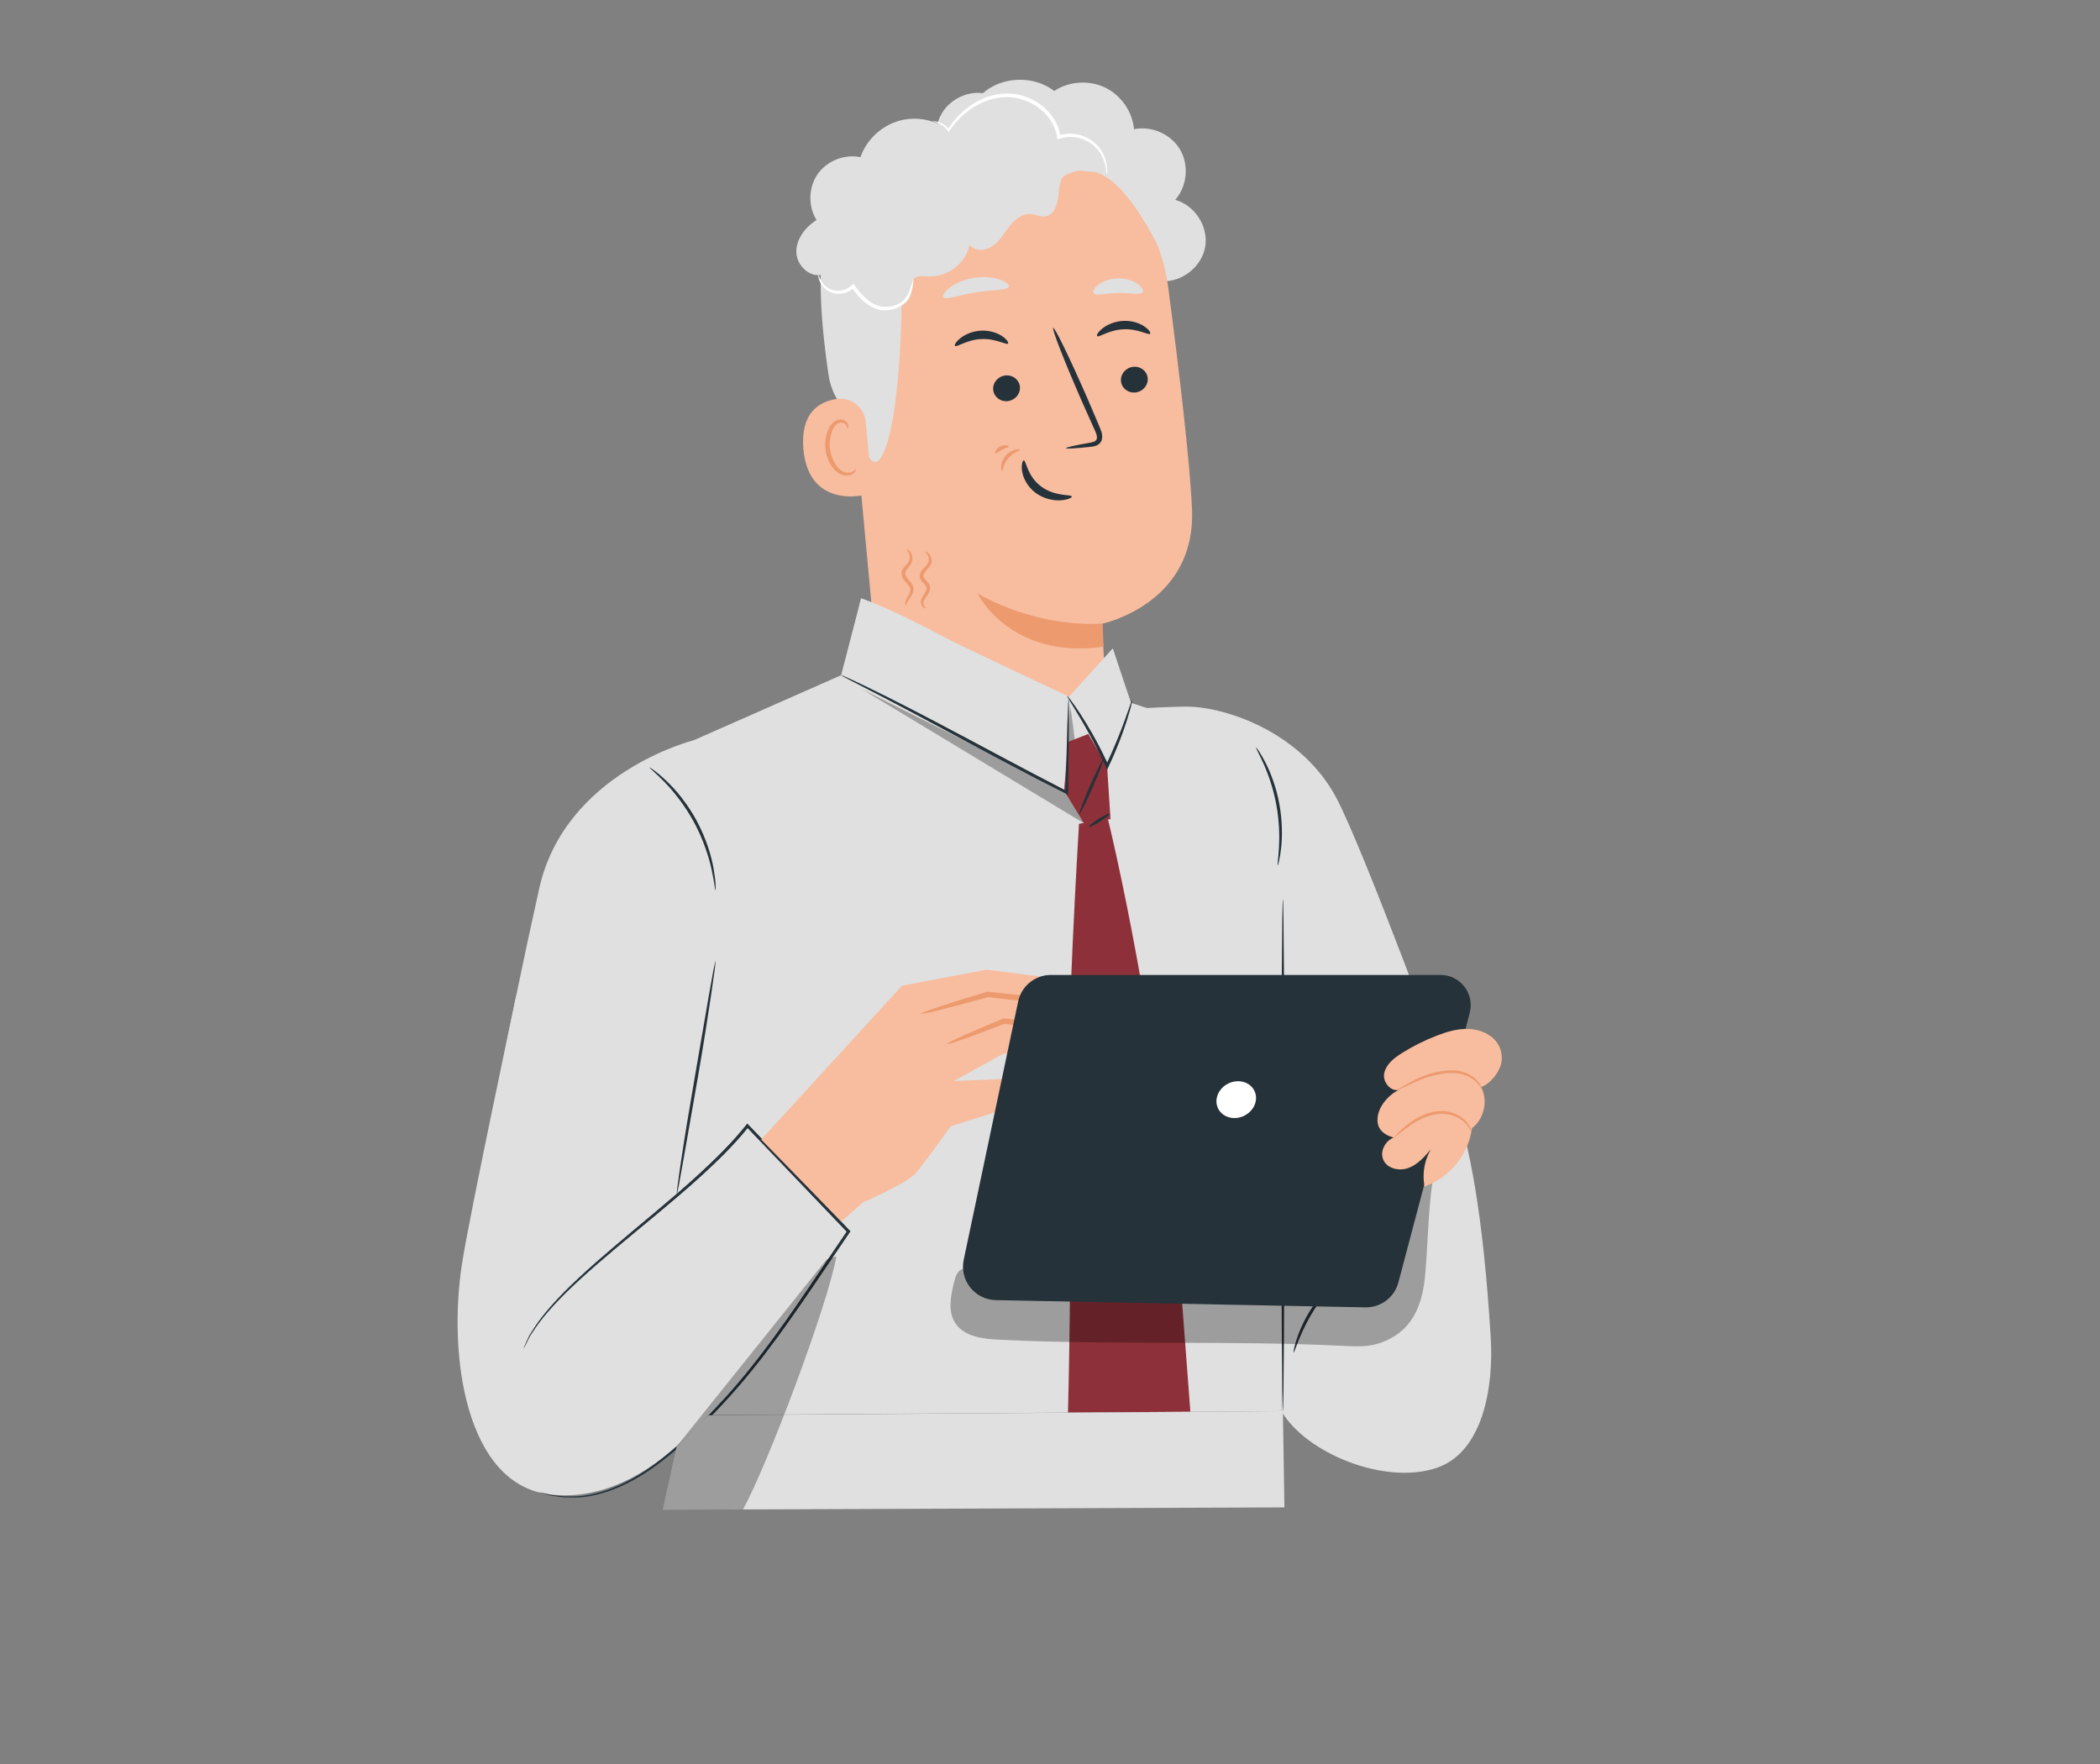 <?xml version="1.0" encoding="UTF-8"?><svg xmlns="http://www.w3.org/2000/svg" viewBox="0 0 354.33 297.64"><rect x="0" y="0" width="354.33" height="297.64" fill="#808080" stroke="none"/><defs><style>.c{fill:#f8bc9e;}.d{fill:#fff;}.e{fill:#ec9a6e;}.f{fill:#8e3039;}.g{fill:#e0e0e0;}.h{fill:#263239;}.i{opacity:.3;}</style></defs><g id="a"><g><path class="g" d="M158.6,19.72c1.23-2.69,4.31-4.39,7.24-4,3.27-2.87,8.6-3.03,12.04-.37,2.49-1.65,5.86-1.88,8.56-.59,2.7,1.29,4.63,4.06,4.9,7.04,2.96-.62,6.25,.83,7.78,3.45,1.53,2.62,1.18,6.2-.83,8.47,3.31,.89,5.63,4.51,5.07,7.88-.56,3.38-3.92,6.05-7.33,5.84l-35.73-19.62c-2.21-1.96-2.94-5.41-1.71-8.1Z"/><g><g><path class="c" d="M197.09,48.37c-2-15.32-15.44-26.53-30.87-25.76l-1.53,.08c-16.49,1.79-24.18,16.79-21.94,33.22l5.13,54.94,.28,2.67,38.54,5.75-.75-14.03s15.77-3.26,15.18-19.16c-.29-7.68-2.16-23.45-4.03-37.7Z"/><path class="e" d="M186.07,105.2s-10.12,1.11-21.13-5.06c0,0,5.47,11.19,21.25,8.98l-.13-3.91Z"/><path class="h" d="M193.65,63.82c.1,1.2-.83,2.27-2.07,2.4-1.25,.13-2.34-.73-2.44-1.93-.1-1.2,.83-2.27,2.07-2.4,1.25-.13,2.34,.74,2.44,1.93Z"/><path class="h" d="M194.06,56.31c-.27,.31-2.05-.88-4.49-.75-2.44,.09-4.17,1.44-4.45,1.15-.14-.13,.12-.67,.88-1.28,.74-.6,2.02-1.22,3.54-1.29,1.52-.07,2.83,.43,3.59,.97,.78,.54,1.06,1.06,.93,1.2Z"/><path class="h" d="M172.09,65.28c.1,1.2-.83,2.27-2.07,2.4-1.25,.13-2.34-.73-2.44-1.93-.1-1.2,.83-2.27,2.07-2.4,1.25-.13,2.34,.74,2.44,1.93Z"/><path class="h" d="M170.08,57.96c-.27,.31-2.05-.88-4.49-.75-2.44,.09-4.17,1.44-4.45,1.15-.14-.13,.12-.67,.88-1.28,.74-.6,2.02-1.22,3.54-1.29,1.52-.07,2.83,.43,3.59,.97,.78,.54,1.06,1.06,.93,1.2Z"/><path class="h" d="M179.84,75.63c-.02-.14,1.49-.48,3.93-.91,.62-.09,1.2-.25,1.29-.68,.12-.46-.17-1.12-.51-1.83-.66-1.48-1.35-3.03-2.08-4.66-2.9-6.63-5.03-12.1-4.76-12.22,.27-.11,2.83,5.17,5.73,11.8,.7,1.64,1.37,3.2,2,4.69,.27,.7,.72,1.48,.45,2.43-.14,.47-.59,.84-.98,.96-.39,.14-.74,.17-1.05,.2-2.47,.26-4,.34-4.02,.21Z"/><path class="h" d="M172.74,77.68c.4-.04,.53,2.61,2.9,4.38,2.36,1.78,5.17,1.34,5.21,1.71,.05,.16-.6,.55-1.8,.64-1.17,.1-2.9-.19-4.34-1.27-1.44-1.09-2.11-2.6-2.26-3.68-.16-1.1,.11-1.78,.29-1.77Z"/><path class="g" d="M170.23,48.36c-.21,.68-2.66,.48-5.51,.97-2.86,.43-5.13,1.38-5.54,.81-.18-.28,.19-.92,1.09-1.61,.89-.69,2.34-1.37,4.05-1.65,1.71-.27,3.3-.08,4.36,.29,1.07,.37,1.63,.87,1.54,1.19Z"/><path class="g" d="M192.81,49.29c-.4,.58-2.11,.08-4.14,.16-2.03,0-3.72,.56-4.14,0-.19-.27,.05-.84,.78-1.4,.71-.56,1.92-1.05,3.32-1.08,1.39-.02,2.62,.42,3.35,.95,.74,.53,1.01,1.09,.83,1.37Z"/><path class="g" d="M195.2,41.15s-4.69-9.74-9.6-11.83c-5.95-2.52-8.13,3.98-13.75,2.71-5.61-1.27-11.29-3.69-16.74,.87-5.96,4.99-2.9,8.13-2.93,15.21-.13,28.67-4.95,37.01-7.1,23.62-.24-1.47-4.39-2.44-5.31-8.64-1.19-8.04-1.99-17.84-.47-23.67,1.28-4.91,3.87-8.39,8.63-12.32,7.51-6.2,18.23-6.86,25.54-6.49,7.31,.37,21.76,8.05,21.72,20.54Z"/><path class="c" d="M146.07,71.24c-.22-2.45-2.43-4.28-4.86-3.93-2.95,.43-6.16,2.28-5.66,8.39,.89,10.85,11.59,7.72,11.59,7.41,0-.21-.65-7.34-1.06-11.87Z"/><path class="e" d="M144.44,79.22c-.05-.03-.18,.15-.49,.32-.3,.17-.83,.31-1.41,.14-1.18-.33-2.29-2.07-2.51-4.02-.11-.98,.02-1.94,.31-2.75,.27-.82,.73-1.42,1.3-1.57,.56-.18,1,.13,1.16,.43,.17,.29,.12,.51,.18,.53,.03,.02,.22-.2,.09-.64-.06-.21-.21-.46-.48-.64-.28-.19-.67-.27-1.07-.19-.83,.13-1.52,.96-1.84,1.84-.36,.89-.53,1.97-.41,3.08,.25,2.18,1.53,4.13,3.14,4.46,.78,.14,1.4-.15,1.7-.43,.31-.3,.35-.54,.31-.56Z"/></g><path class="g" d="M145.24,50.18c1.46,.89,3,1.81,4.71,1.9,1.71,.08,3.6-.99,3.81-2.69,.09-.76-.14-1.63,.33-2.24,.56-.73,1.66-.56,2.58-.51,3.18,.18,6.3-2.22,6.95-5.33,.87,1.17,2.74,1.02,3.92,.17,1.18-.85,1.9-2.17,2.8-3.31,.9-1.14,2.19-2.18,3.64-2.05,.81,.07,1.58,.52,2.39,.4,1.42-.2,2.03-1.9,2.18-3.33,.15-1.43,.23-3.09,1.4-3.92,1.08-.77,2.56-.43,3.88-.3,1.32,.13,3-.26,3.28-1.57,.14-.68-.18-1.38-.58-1.95-1.82-2.58-5.57-3.58-8.44-2.25-1.24-3.54-4.74-6.16-8.48-6.37-3.74-.21-7.51,2.02-9.13,5.39-2.4-1.97-5.78-2.68-8.77-1.84-2.99,.84-5.51,3.2-6.53,6.14-2.68-.56-5.64,.61-7.21,2.85-1.57,2.24-1.65,5.43-.2,7.75-1.9,1.21-3.47,3.24-3.4,5.49,.07,2.25,2.37,4.38,4.51,3.68-.79,1.79,.04,4.14,1.79,5.03,1.75,.89,4.13,.2,5.13-1.49"/></g><path class="d" d="M138.08,46.31s-.16,.92,.78,2.05c.46,.54,1.23,1.08,2.24,1.19,.99,.12,2.17-.18,3.05-1.05l-.46-.05c.58,.91,1.34,1.83,2.3,2.6,.62,.49,1.3,.91,2.04,1.13,.73,.25,1.54,.24,2.2,.1,1.37-.22,2.53-1.02,3.05-1.95,.54-.92,.68-1.75,.77-2.3,.08-.56,.08-.88,.04-.88-.05,0-.12,.3-.28,.83-.16,.53-.37,1.32-.9,2.12-.95,1.61-4.27,2.57-6.52,.48-.89-.72-1.63-1.59-2.19-2.44l-.21-.31-.26,.26c-.71,.73-1.73,1.03-2.58,.97-.87-.06-1.56-.49-2.02-.94-.92-.95-.96-1.83-1.05-1.8Z"/><path class="d" d="M157.38,20.48s.29,.06,.78,.24c.48,.18,1.2,.56,1.76,1.35l.14,.2,.14-.21c.95-1.41,2.56-3.25,5.04-4.51,1.23-.62,2.68-1.08,4.23-1.15,1.55-.08,3.19,.28,4.67,1.09,1.15,.62,2.13,1.48,2.87,2.46,.72,.99,1.19,2.11,1.36,3.22l.05,.34,.32-.11c1.61-.53,3.29-.29,4.54,.33,1.27,.62,2.11,1.62,2.6,2.52,.97,1.87,.73,3.21,.84,3.18,.02,0,.1-.31,.09-.9-.02-.58-.13-1.46-.61-2.45-.47-.98-1.33-2.09-2.7-2.8-1.34-.7-3.15-1-4.94-.44l.38,.24c-.16-1.21-.66-2.43-1.44-3.5-.79-1.06-1.84-1.98-3.06-2.65-1.57-.86-3.34-1.25-5-1.14-1.66,.09-3.17,.6-4.45,1.27-2.57,1.37-4.18,3.32-5.08,4.82h.28c-.65-.85-1.45-1.19-1.98-1.33-.54-.13-.84-.1-.84-.07Z"/><path class="e" d="M169.08,79.45c.18,0,.19-1.16,1.06-2.15,.84-1.02,1.97-1.21,1.96-1.39,0-.08-.31-.15-.8-.04-.49,.1-1.13,.44-1.63,1.03-.5,.59-.73,1.27-.76,1.77-.03,.5,.09,.79,.17,.78Z"/><path class="e" d="M167.97,76.49c.16,.09,.53-.31,1.1-.6,.56-.3,1.1-.39,1.12-.56,.04-.17-.66-.38-1.41,0-.75,.39-.96,1.09-.81,1.15Z"/><path class="e" d="M156.26,102.56c0-.05-.16-.07-.3-.27-.14-.19-.26-.56-.07-.96,.16-.42,.63-.81,.93-1.53,.15-.34,.18-.87-.08-1.27-.23-.38-.55-.63-.74-.89-.88-1.05,1.54-1.9,1.17-3.27-.08-.58-.4-.95-.64-1.13-.26-.18-.43-.19-.45-.16-.07,.07,.6,.39,.65,1.33,.03,.46-.24,.86-.75,1.32-.24,.23-.53,.52-.69,.94-.2,.41-.09,1.03,.21,1.36,.27,.35,.57,.58,.71,.83,.15,.23,.15,.48,.06,.76-.18,.54-.65,1.01-.81,1.57-.19,.57,.06,1.09,.32,1.28,.28,.21,.49,.13,.48,.1Z"/><path class="e" d="M152.87,102.2s.05-.16,.12-.4c.08-.24,.27-.54,.56-.94,.14-.2,.3-.42,.44-.72,.13-.28,.22-.68,.11-1.07-.22-.77-.88-1.23-1.2-1.79-.37-.54-.08-1.02,.36-1.52,.21-.25,.42-.51,.55-.82,.13-.31,.15-.62,.13-.89-.14-1.13-.92-1.43-.92-1.35-.08,.07,.48,.47,.47,1.37,0,.45-.21,.86-.67,1.32-.21,.24-.48,.51-.63,.92-.16,.42-.06,.94,.17,1.3,.46,.7,1.04,1.12,1.19,1.62,.17,.47-.14,.97-.37,1.39-.24,.42-.42,.83-.43,1.13-.01,.3,.08,.45,.12,.44Z"/></g><path class="g" d="M126.14,189.96l-14.42,13.9,4.66-26.59-29.28-9.26s-7.77,36.49-9.13,45.12c-2.43,15.49,.55,37.5,14.98,39.05,15.61,1.68,27.4-13.72,34.9-23.83,5.77-7.77,15.07-21.35,15.07-21.35l-16.79-17.04"/><path class="g" d="M237.67,166.32c4.7,14.79,11.27,17.03,13.86,59.4,.51,8.26-1.28,19.29-9.12,21.95-8.71,2.96-22.03-2.43-26.21-9.58v-29.18l21.47-42.6Z"/><path class="h" d="M218.26,228.21c.16,.05,.97-2.96,2.88-6.23,1.89-3.29,4.1-5.48,3.98-5.59-.04-.05-.66,.44-1.51,1.36-.86,.92-1.94,2.3-2.91,3.97-.97,1.67-1.63,3.29-2,4.5-.38,1.2-.5,1.98-.43,1.99Z"/><path class="g" d="M244.75,183.37c-.25-.88-14.7-40.21-19.31-48.82-5.51-10.3-17.11-14.85-24.3-15.3-7.2-.44-84.21,5.69-84.21,5.69,0,0-21.57,5.42-25.94,24.94-5.47,24.48-9.88,48.61-9.88,48.61l38.6,8.33,4.54-11.44,72.52,16.18,17.71-26.2,30.26-2.02Z"/><g><polygon class="g" points="111.84 127.2 141.92 113.93 145.29 100.96 180.4 117.56 187.76 109.43 190.84 118.59 198.53 121.11 213.67 150.96 216.46 220.13 216.2 238.1 112.42 238.79 113.27 209.37 111.84 127.2"/><path class="g" d="M145.29,100.96s3.93,1.14,14.01,6.52c9.88,5.27,21.1,10.08,21.1,10.08l-.85,15.86-37.37-18.76"/><polyline class="g" points="187.76 109.43 180.4 117.56 184.33 134.56 190.88 119.2"/><g class="i"><path d="M180.54,119.31c.33,.24,2.37,19.61,2.37,19.61l-37.46-22.63,34.1,17.12,.99-14.1Z"/></g></g><path class="f" d="M180.2,238.34s.77-28.72,.09-46.73c-.56-14.82,1.77-52.61,1.77-52.61l4.88-.79s9.12,36.74,12.53,81.77l1.38,18.22"/><path class="h" d="M120.73,162.13s-.16,.54-.35,1.53c-.2,1.08-.45,2.5-.76,4.2-.63,3.64-1.46,8.51-2.39,13.89-.94,5.42-1.75,10.35-2.28,13.91-.27,1.78-.47,3.23-.6,4.23-.13,1-.18,1.56-.15,1.56,.04,0,.16-.54,.35-1.53,.2-1.08,.45-2.5,.76-4.2,.64-3.64,1.49-8.51,2.43-13.89,.94-5.43,1.71-10.35,2.24-13.92,.24-1.72,.44-3.14,.6-4.23,.13-1,.18-1.56,.15-1.56Z"/><path class="h" d="M109.6,129.49c-.06,.07,1.01,.91,2.53,2.47,1.52,1.56,3.42,3.91,5,6.83,1.57,2.93,2.48,5.81,2.94,7.94,.47,2.13,.57,3.48,.66,3.47,.04,0,.04-.34,0-.96-.02-.62-.12-1.5-.31-2.59-.37-2.17-1.25-5.13-2.84-8.11-1.6-2.97-3.59-5.34-5.2-6.84-.8-.76-1.48-1.33-1.99-1.69-.5-.36-.78-.55-.8-.52Z"/><polygon class="f" points="180.29 125.14 183.63 123.84 186.8 129.28 187.37 138.21 182.91 138.93 179.55 133.42 180.29 125.14"/><path class="h" d="M216.46,151.72c-.14,0-.26,19.34-.26,43.19s.12,43.19,.26,43.19,.26-19.33,.26-43.19c0-23.85-.12-43.19-.26-43.19Z"/><path class="h" d="M180.05,117.42c-.06,.04,.72,1.25,1.91,3.23,1.19,1.99,2.76,4.77,4.25,7.96,.12,.26,.24,.52,.36,.77l.23,.5,.24-.5c1.44-3.03,2.48-5.86,3.13-7.92,.32-1.03,.56-1.87,.7-2.45,.14-.58,.2-.91,.17-.92-.07-.02-.47,1.24-1.2,3.26-.73,2.02-1.82,4.8-3.26,7.81h.47c-.11-.24-.23-.5-.36-.77-1.51-3.22-3.14-5.99-4.41-7.94-.64-.97-1.18-1.74-1.57-2.26-.39-.52-.62-.79-.65-.77Z"/><path class="h" d="M141.92,113.93s.17,.12,.51,.31c.4,.21,.9,.47,1.52,.79,1.38,.71,3.27,1.69,5.58,2.89,4.71,2.45,11.16,5.94,18.31,9.76,4.35,2.32,8.48,4.47,12.06,6.26l.33,.17v-.37c.05-4.65,.09-8.57,.12-11.41,0-1.33,0-2.41,0-3.21,0-.74-.03-1.14-.05-1.14-.03,0-.06,.4-.09,1.14-.03,.81-.07,1.88-.12,3.21-.07,2.83-.18,6.75-.3,11.4l.33-.2c-3.57-1.83-7.67-3.99-12.02-6.31-7.14-3.82-13.63-7.26-18.38-9.63-2.38-1.19-4.31-2.12-5.66-2.75-.64-.29-1.15-.52-1.56-.71-.36-.16-.55-.23-.56-.21Z"/><path class="h" d="M211.94,126.15c-.07,.05,.51,1.04,1.27,2.74,.76,1.69,1.63,4.11,2.14,6.89,.51,2.78,.56,5.35,.45,7.2-.1,1.85-.3,2.99-.21,3.01,.04,0,.12-.27,.23-.78,.12-.51,.25-1.26,.35-2.2,.2-1.87,.21-4.49-.3-7.33-.52-2.83-1.47-5.28-2.32-6.95-.43-.84-.81-1.5-1.1-1.93-.29-.44-.47-.67-.5-.65Z"/><path class="h" d="M183.72,139.51c.08,.12,.93-.28,1.9-.89,.97-.61,1.7-1.21,1.62-1.33-.08-.12-.93,.28-1.9,.89-.97,.61-1.7,1.21-1.62,1.33Z"/><path class="h" d="M182.12,137.32c.13,.06,1.15-1.97,2.27-4.52,1.12-2.56,1.93-4.67,1.79-4.73-.13-.06-1.15,1.97-2.27,4.52-1.12,2.56-1.93,4.67-1.79,4.73Z"/><g class="i"><path d="M160.96,216.43c.2-.82,.45-1.73,1.16-2.19,1.24-.81,2.79,.26,4.07,1.01,3.35,1.99,7.49,1.92,11.38,1.75,11.73-.51,23.47-1.38,35.05-3.33,5.67-.95,11.39-2.19,16.46-4.9,5.07-2.71,9.49-7.08,11.12-12.6l2.71-1.47c-2.1,4.48-1.88,17.17-2.64,22.07-.75,4.89-2.92,8.38-7.63,9.9-1.89,.61-3.93,.52-5.92,.42-19.31-.96-38.8-.09-58.12-1.04-2.76-.14-5.95-.51-7.44-2.84-1.25-1.96-.75-4.52-.21-6.78Z"/></g><path class="h" d="M88.39,227.46s.05-.07,.13-.23c.09-.17,.21-.4,.35-.68,.15-.31,.34-.68,.56-1.12,.28-.41,.6-.89,.95-1.42,1.46-2.13,3.99-4.95,7.5-8.14,3.49-3.21,7.92-6.82,12.9-10.95,2.48-2.08,5.12-4.27,7.76-6.7,2.64-2.43,5.35-5.04,7.79-8.1l-.38,.02c4.69,4.91,9.77,10.22,15.04,15.73,.69,.72,1.37,1.43,2.01,2.1l-.03-.33c-5.69,8.31-10.86,16.36-16.29,23.1-2.69,3.39-5.47,6.42-8.18,9.14-2.7,2.73-5.33,5.16-7.95,7.08-5.2,3.92-10.42,5.61-14.05,5.52-.45,0-.88,.02-1.28,0-.4-.04-.77-.08-1.12-.12-.35-.04-.66-.07-.96-.1-.28-.06-.54-.12-.78-.18-.45-.1-.8-.17-1.06-.23-.24-.05-.36-.07-.37-.06,0,0,.12,.05,.35,.11,.26,.07,.61,.16,1.05,.28,.24,.06,.49,.13,.78,.2l.96,.13c.35,.04,.73,.09,1.13,.14,.4,.02,.84,.01,1.29,.02,3.67,.15,8.99-1.51,14.26-5.43,2.66-1.92,5.32-4.34,8.04-7.07,2.73-2.72,5.53-5.75,8.25-9.15,5.48-6.75,10.67-14.81,16.35-23.1l.12-.17-.15-.15c-.64-.66-1.32-1.38-2.01-2.1-5.27-5.5-10.36-10.81-15.06-15.72l-.2-.21-.18,.22c-2.4,3.02-5.09,5.63-7.71,8.06-2.62,2.43-5.25,4.63-7.72,6.72-4.96,4.15-9.37,7.8-12.84,11.05-3.49,3.23-5.99,6.11-7.42,8.28-.35,.54-.66,1.03-.92,1.45-.21,.45-.38,.83-.53,1.14-.13,.29-.23,.52-.31,.7-.07,.16-.1,.24-.09,.24Z"/><g><g><path class="c" d="M128.45,192.26l23.75-25.94,14.24-2.7,16.16,2.05s.68,2.56-2.05,3.92l5.97,.34s1.19,3.07-2.22,4.44l4.26,.75s-1.88,4.37-6.65,3.52c-4.78-.85-12.62-.85-12.62-.85l-8.36,4.61,12.45-.51,9.04,1.71s1.19,2.31-.85,2.86c-2.05,.55-9.89,0-9.89,0l-11.29,3.58s-4.41,6.26-5.95,7.97c-1.54,1.71-8.87,4.87-8.87,4.87l-3.61,3.24-13.51-13.83Z"/><path class="e" d="M186.52,169.93c-.01,.13-1.79,.05-4.64-.17-2.85-.22-6.79-.6-11.13-1.06-1.45-.16-2.84-.32-4.17-.47h.17c-3.23,.9-6.04,1.65-8.04,2.15-2.01,.5-3.21,.75-3.24,.65-.03-.1,1.12-.54,3.08-1.19,1.96-.65,4.73-1.52,7.95-2.48l.08-.02h.09c1.32,.15,2.72,.29,4.17,.44,4.34,.47,8.26,.94,11.1,1.33,2.84,.39,4.58,.69,4.57,.82Z"/><path class="e" d="M187.55,174.93c-.02,.13-1.62,0-4.2-.29-2.58-.29-6.14-.76-10.05-1.34-1.36-.2-2.66-.4-3.9-.59l.23-.03c-5.61,2.19-9.74,3.65-9.82,3.46-.08-.2,3.92-1.99,9.49-4.28l.11-.04,.12,.02c1.24,.18,2.55,.36,3.91,.55,3.92,.57,7.46,1.14,10.02,1.6,2.56,.46,4.13,.81,4.11,.93Z"/></g><g><path class="h" d="M247.99,170.9l-12.04,45.48c-.67,2.52-2.97,4.26-5.58,4.21l-62.34-1.22c-3.55-.07-6.16-3.35-5.42-6.82l9.18-43.56c.55-2.62,2.86-4.49,5.53-4.49h65.73c3.35,0,5.79,3.17,4.93,6.41Z"/><path class="d" d="M207.25,182.82c-1.69,.83-2.46,2.72-1.72,4.22,.74,1.5,2.71,2.05,4.4,1.22,1.69-.83,2.46-2.72,1.72-4.22-.74-1.5-2.71-2.05-4.4-1.22Z"/><path class="c" d="M252.51,180.86c1.22-1.34,1.11-3.56,.03-5.01-1.08-1.45-2.94-2.18-4.75-2.24-1.81-.07-3.59,.45-5.28,1.1-2.09,.8-4.1,1.8-5.99,2.99-1.34,.84-2.72,1.93-2.98,3.49-.26,1.56,1.43,3.33,2.8,2.55-1.78,.75-3.58,2.64-3.87,4.61-.29,1.97,.77,3.03,2.67,3.6-1.45,.56-2.38,2.39-1.71,3.8,.7,1.48,2.74,1.89,4.27,1.3,1.53-.58,2.66-1.88,3.72-3.12-1.09,1.87-1.47,4.13-1.06,6.25,4.21-1.44,7.44-5.41,8-9.82,2.07-1.55,2.76-4.67,1.54-6.95,1.7-.53,3.62-3.12,3.49-4.9"/><path class="e" d="M235.19,191.95c.05,.05,.71-.53,1.82-1.39,1.11-.84,2.73-2.01,4.8-2.46,1.03-.22,2.05-.22,2.92,0,.88,.22,1.6,.63,2.13,1.06,1.07,.89,1.31,1.79,1.39,1.75,.02,0,0-.23-.16-.61-.16-.37-.47-.89-1.01-1.39-.54-.5-1.3-.97-2.24-1.23-.94-.26-2.04-.27-3.12-.04-2.2,.48-3.84,1.74-4.91,2.66-1.07,.94-1.65,1.6-1.62,1.65Z"/><path class="e" d="M235.65,183.92c.03,.06,.89-.27,2.21-.92,.67-.32,1.45-.7,2.35-1.03,.9-.31,1.94-.59,3.03-.78,1.09-.19,2.15-.21,3.08-.03,.93,.18,1.71,.56,2.28,.99,1.17,.87,1.41,1.82,1.49,1.78,.02,0,0-.24-.18-.63-.17-.38-.52-.91-1.11-1.4-.58-.49-1.4-.93-2.39-1.15-.99-.22-2.11-.2-3.24,0-1.13,.2-2.17,.49-3.1,.84-.93,.36-1.71,.78-2.35,1.14-1.29,.72-2.09,1.16-2.06,1.21Z"/></g></g><polygon class="g" points="114.2 244.03 111.84 254.73 216.72 254.34 216.46 238.1 119.49 238.79 114.2 244.03"/><g class="i"><path d="M139.48,212.49l1.64-.5c-1.41,8.12-11.73,35.49-15.76,42.69l-13.52,.05,2.36-10.7c4.44-5.56,25.28-31.54,25.28-31.54Z"/></g></g><g id="b"/></svg>